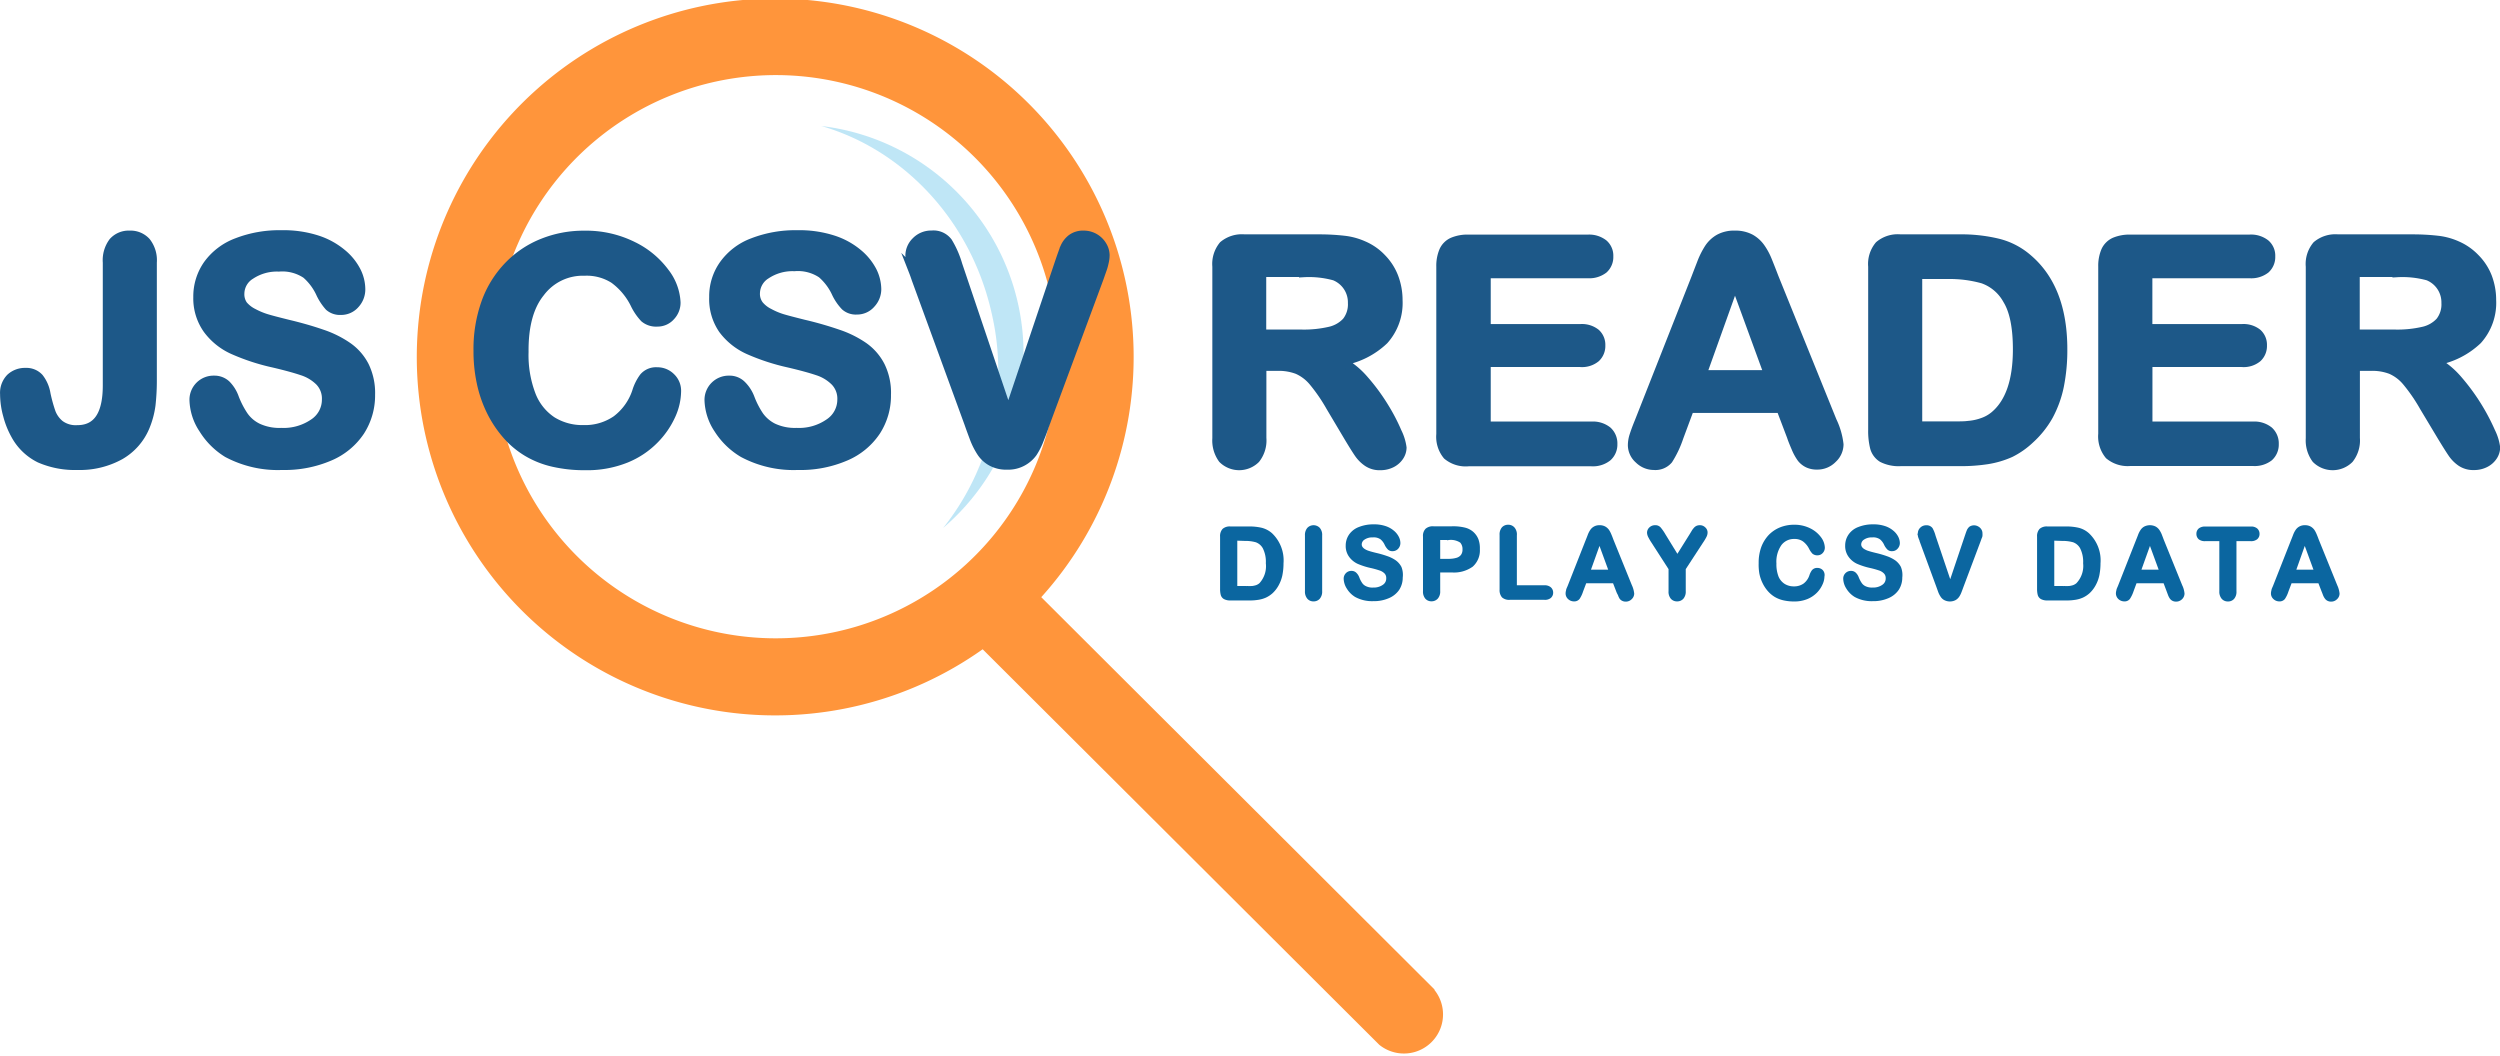 <svg xmlns="http://www.w3.org/2000/svg" xmlns:xlink="http://www.w3.org/1999/xlink" viewBox="0 0 319.59 134.99"><defs><style>.cls-1,.cls-7,.cls-9{fill:none;}.cls-2{isolation:isolate;opacity:0.3;}.cls-3{clip-path:url(#clip-path);}.cls-4{fill:#29abe2;}.cls-5{fill:#ff953b;}.cls-6{fill:#1d5888;}.cls-7{stroke:#1d5888;stroke-width:1.14px;}.cls-7,.cls-9{stroke-miterlimit:10;}.cls-8{fill:#0b66a0;}.cls-9{stroke:#0b66a0;stroke-width:0.36px;}</style><clipPath id="clip-path"><rect class="cls-1" x="104.69" y="15.89" width="26.4" height="51.84"/></clipPath></defs><g id="Layer_2" data-name="Layer 2"><g id="Layer_1-2" data-name="Layer 1"><g id="glass"><g class="cls-2"><g class="cls-3"><path class="cls-4" d="M105,16.11c10.43,3,19.1,12,21.77,23.94a32.24,32.24,0,0,1-6.2,27.44A29.3,29.3,0,0,0,105,16.11Z"/></g></g><path class="cls-5" d="M63.18,45.69a36,36,0,1,1,36,35.91A36,36,0,0,1,63.18,45.69Zm120.2,80.8L133.11,76.34A45.82,45.82,0,1,0,125.62,83l50.7,50.56a5,5,0,0,0,7.06-7Z"/></g><g id="title"><path class="cls-6" d="M19.48,33.55V48.47a28,28,0,0,1-.17,3.31,10.91,10.91,0,0,1-.74,2.76,7.52,7.52,0,0,1-3.21,3.66,10.64,10.64,0,0,1-5.44,1.31,11.28,11.28,0,0,1-4.83-.91,7.1,7.1,0,0,1-3.12-3,10.53,10.53,0,0,1-1-2.5,10.25,10.25,0,0,1-.39-2.71,2.73,2.73,0,0,1,.76-2.08,2.73,2.73,0,0,1,1.94-.71A2.2,2.2,0,0,1,5,48.3a4.5,4.5,0,0,1,.89,2.06,19.5,19.5,0,0,0,.66,2.39,3.68,3.68,0,0,0,1.11,1.53,3.4,3.4,0,0,0,2.22.64q3.82,0,3.83-5.61V33.55a3.9,3.9,0,0,1,.76-2.63,2.66,2.66,0,0,1,2.09-.87,2.72,2.72,0,0,1,2.13.87A3.79,3.79,0,0,1,19.48,33.55Z"/><path class="cls-7" d="M19.48,33.55V48.47a28,28,0,0,1-.17,3.31,10.91,10.91,0,0,1-.74,2.76,7.52,7.52,0,0,1-3.21,3.66,10.64,10.64,0,0,1-5.44,1.31,11.28,11.28,0,0,1-4.83-.91,7.1,7.1,0,0,1-3.12-3,10.53,10.53,0,0,1-1-2.5,10.25,10.25,0,0,1-.39-2.71,2.73,2.73,0,0,1,.76-2.08,2.73,2.73,0,0,1,1.94-.71A2.2,2.2,0,0,1,5,48.3a4.5,4.5,0,0,1,.89,2.06,19.5,19.5,0,0,0,.66,2.39,3.68,3.68,0,0,0,1.11,1.53,3.4,3.4,0,0,0,2.22.64q3.82,0,3.83-5.61V33.55a3.9,3.9,0,0,1,.76-2.63,2.66,2.66,0,0,1,2.09-.87,2.72,2.72,0,0,1,2.13.87A3.79,3.79,0,0,1,19.48,33.55Z"/><path class="cls-6" d="M47.38,50.47a8.45,8.45,0,0,1-1.33,4.65,8.83,8.83,0,0,1-3.9,3.22,14.56,14.56,0,0,1-6.08,1.17,13.73,13.73,0,0,1-7-1.59A9.34,9.34,0,0,1,26,54.86a7,7,0,0,1-1.21-3.73,2.51,2.51,0,0,1,2.58-2.54,2.21,2.21,0,0,1,1.55.58,4.54,4.54,0,0,1,1.07,1.73,11.62,11.62,0,0,0,1.18,2.27,4.67,4.67,0,0,0,1.78,1.51,6.5,6.5,0,0,0,3,.59,6.78,6.78,0,0,0,4.17-1.19,3.59,3.59,0,0,0,1.6-3,3.15,3.15,0,0,0-.86-2.31,5.56,5.56,0,0,0-2.24-1.35q-1.36-.46-3.66-1a27,27,0,0,1-5.14-1.68,8.27,8.27,0,0,1-3.28-2.62A6.83,6.83,0,0,1,25.28,38a7.11,7.11,0,0,1,1.28-4.18A8.09,8.09,0,0,1,30.28,31a15,15,0,0,1,5.71-1,14,14,0,0,1,4.54.65,9.5,9.5,0,0,1,3.17,1.73,7.15,7.15,0,0,1,1.85,2.26A5.19,5.19,0,0,1,46.13,37a2.75,2.75,0,0,1-.72,1.86,2.35,2.35,0,0,1-1.82.83,2.1,2.1,0,0,1-1.51-.5A7,7,0,0,1,41,37.57a7.26,7.26,0,0,0-1.86-2.52,5.48,5.48,0,0,0-3.5-.9,6.06,6.06,0,0,0-3.6,1,2.83,2.83,0,0,0-1.37,2.36A2.41,2.41,0,0,0,31.09,39,4,4,0,0,0,32.37,40a9.47,9.47,0,0,0,1.66.7c.55.17,1.47.41,2.76.73,1.6.38,3.06.8,4.36,1.25a13,13,0,0,1,3.32,1.65,6.75,6.75,0,0,1,2.14,2.46A7.87,7.87,0,0,1,47.38,50.47Z"/><path class="cls-7" d="M47.38,50.47a8.45,8.45,0,0,1-1.33,4.65,8.83,8.83,0,0,1-3.9,3.22,14.56,14.56,0,0,1-6.08,1.17,13.73,13.73,0,0,1-7-1.59A9.34,9.34,0,0,1,26,54.86a7,7,0,0,1-1.21-3.73,2.51,2.51,0,0,1,2.58-2.54,2.21,2.21,0,0,1,1.55.58,4.54,4.54,0,0,1,1.07,1.73,11.62,11.62,0,0,0,1.18,2.27,4.67,4.67,0,0,0,1.78,1.51,6.5,6.5,0,0,0,3,.59,6.78,6.78,0,0,0,4.17-1.19,3.59,3.59,0,0,0,1.6-3,3.15,3.15,0,0,0-.86-2.31,5.56,5.56,0,0,0-2.24-1.35q-1.36-.46-3.66-1a27,27,0,0,1-5.14-1.68,8.27,8.27,0,0,1-3.28-2.62A6.83,6.83,0,0,1,25.28,38a7.11,7.11,0,0,1,1.28-4.18A8.09,8.09,0,0,1,30.28,31a15,15,0,0,1,5.71-1,14,14,0,0,1,4.54.65,9.5,9.5,0,0,1,3.17,1.73,7.15,7.15,0,0,1,1.85,2.26A5.19,5.19,0,0,1,46.13,37a2.75,2.75,0,0,1-.72,1.86,2.35,2.35,0,0,1-1.82.83,2.1,2.1,0,0,1-1.51-.5A7,7,0,0,1,41,37.57a7.26,7.26,0,0,0-1.86-2.52,5.48,5.48,0,0,0-3.5-.9,6.06,6.06,0,0,0-3.6,1,2.83,2.83,0,0,0-1.37,2.36A2.41,2.41,0,0,0,31.09,39,4,4,0,0,0,32.37,40a9.47,9.47,0,0,0,1.66.7c.55.17,1.47.41,2.76.73,1.6.38,3.06.8,4.36,1.25a13,13,0,0,1,3.32,1.65,6.75,6.75,0,0,1,2.14,2.46A7.87,7.87,0,0,1,47.38,50.47Z"/><path class="cls-6" d="M86.5,50A7.56,7.56,0,0,1,85.83,53a10.65,10.65,0,0,1-2.11,3.11,10.79,10.79,0,0,1-3.67,2.48,13.31,13.31,0,0,1-5.21.95,17.92,17.92,0,0,1-4.1-.43,11.4,11.4,0,0,1-3.35-1.33,11,11,0,0,1-2.77-2.38,14,14,0,0,1-1.93-3,15.44,15.44,0,0,1-1.19-3.55,19,19,0,0,1-.4-4,17.65,17.65,0,0,1,1-6.16A13.08,13.08,0,0,1,65,34a12.4,12.4,0,0,1,4.37-2.94,14,14,0,0,1,5.34-1,13.41,13.41,0,0,1,6.17,1.38A11.11,11.11,0,0,1,85,34.84a6.76,6.76,0,0,1,1.43,3.84,2.5,2.5,0,0,1-.7,1.75,2.22,2.22,0,0,1-1.69.75,2.33,2.33,0,0,1-1.66-.52,7.1,7.1,0,0,1-1.23-1.81,8.69,8.69,0,0,0-2.66-3.17,6.46,6.46,0,0,0-3.76-1,6.78,6.78,0,0,0-5.66,2.71Q66.95,40,67,45a14.28,14.28,0,0,0,.93,5.53,7,7,0,0,0,2.65,3.3,7.32,7.32,0,0,0,4,1.08,7.06,7.06,0,0,0,4.21-1.23,7.46,7.46,0,0,0,2.59-3.62,6,6,0,0,1,.92-1.84A2.06,2.06,0,0,1,84,47.52a2.44,2.44,0,0,1,1.77.72A2.36,2.36,0,0,1,86.5,50Z"/><path class="cls-7" d="M86.5,50A7.56,7.56,0,0,1,85.83,53a10.65,10.65,0,0,1-2.11,3.11,10.79,10.79,0,0,1-3.67,2.48,13.31,13.31,0,0,1-5.21.95,17.92,17.92,0,0,1-4.1-.43,11.4,11.4,0,0,1-3.35-1.33,11,11,0,0,1-2.77-2.38,14,14,0,0,1-1.93-3,15.44,15.44,0,0,1-1.19-3.55,19,19,0,0,1-.4-4,17.65,17.65,0,0,1,1-6.16A13.08,13.08,0,0,1,65,34a12.4,12.4,0,0,1,4.37-2.94,14,14,0,0,1,5.34-1,13.41,13.41,0,0,1,6.17,1.38A11.11,11.11,0,0,1,85,34.84a6.76,6.76,0,0,1,1.43,3.84,2.5,2.5,0,0,1-.7,1.75,2.22,2.22,0,0,1-1.69.75,2.33,2.33,0,0,1-1.66-.52,7.1,7.1,0,0,1-1.23-1.81,8.69,8.69,0,0,0-2.66-3.17,6.46,6.46,0,0,0-3.76-1,6.78,6.78,0,0,0-5.66,2.71Q66.95,40,67,45a14.28,14.28,0,0,0,.93,5.53,7,7,0,0,0,2.65,3.3,7.32,7.32,0,0,0,4,1.08,7.06,7.06,0,0,0,4.21-1.23,7.46,7.46,0,0,0,2.59-3.62,6,6,0,0,1,.92-1.84A2.06,2.06,0,0,1,84,47.52a2.44,2.44,0,0,1,1.77.72A2.36,2.36,0,0,1,86.5,50Z"/><path class="cls-6" d="M113.33,50.47A8.37,8.37,0,0,1,112,55.12a8.83,8.83,0,0,1-3.9,3.22A14.53,14.53,0,0,1,102,59.51a13.73,13.73,0,0,1-7-1.59,9.44,9.44,0,0,1-3.16-3.06,7,7,0,0,1-1.21-3.73,2.53,2.53,0,0,1,2.59-2.54,2.19,2.19,0,0,1,1.54.58A4.67,4.67,0,0,1,95.9,50.9a11.11,11.11,0,0,0,1.17,2.27,4.83,4.83,0,0,0,1.78,1.51,6.55,6.55,0,0,0,3,.59A6.73,6.73,0,0,0,106,54.08a3.6,3.6,0,0,0,1.61-3,3.15,3.15,0,0,0-.87-2.31,5.52,5.52,0,0,0-2.23-1.35c-.92-.31-2.14-.64-3.67-1a27.19,27.19,0,0,1-5.14-1.68,8.34,8.34,0,0,1-3.28-2.62A6.83,6.83,0,0,1,91.23,38a7,7,0,0,1,1.29-4.18A8,8,0,0,1,96.23,31a15.07,15.07,0,0,1,5.71-1,14,14,0,0,1,4.54.65,9.46,9.46,0,0,1,3.18,1.73,7.29,7.29,0,0,1,1.85,2.26,5.33,5.33,0,0,1,.58,2.31,2.72,2.72,0,0,1-.73,1.86,2.34,2.34,0,0,1-1.82.83,2.07,2.07,0,0,1-1.5-.5,6.45,6.45,0,0,1-1.12-1.62,7.28,7.28,0,0,0-1.87-2.52,5.46,5.46,0,0,0-3.5-.9,6.06,6.06,0,0,0-3.6,1,2.85,2.85,0,0,0-1.37,2.36A2.36,2.36,0,0,0,97.05,39,3.93,3.93,0,0,0,98.33,40a9.07,9.07,0,0,0,1.65.7c.56.17,1.48.41,2.76.73a44.83,44.83,0,0,1,4.36,1.25,13.1,13.1,0,0,1,3.33,1.65,6.82,6.82,0,0,1,2.13,2.46A7.75,7.75,0,0,1,113.33,50.47Z"/><path class="cls-7" d="M113.33,50.47A8.37,8.37,0,0,1,112,55.12a8.83,8.83,0,0,1-3.9,3.22A14.53,14.53,0,0,1,102,59.51a13.73,13.73,0,0,1-7-1.59,9.44,9.44,0,0,1-3.16-3.06,7,7,0,0,1-1.21-3.73,2.53,2.53,0,0,1,2.59-2.54,2.19,2.19,0,0,1,1.54.58A4.67,4.67,0,0,1,95.9,50.9a11.11,11.11,0,0,0,1.17,2.27,4.83,4.83,0,0,0,1.78,1.51,6.55,6.55,0,0,0,3,.59A6.73,6.73,0,0,0,106,54.08a3.6,3.6,0,0,0,1.61-3,3.15,3.15,0,0,0-.87-2.31,5.52,5.52,0,0,0-2.23-1.35c-.92-.31-2.14-.64-3.67-1a27.19,27.19,0,0,1-5.14-1.68,8.34,8.34,0,0,1-3.28-2.62A6.83,6.83,0,0,1,91.23,38a7,7,0,0,1,1.29-4.18A8,8,0,0,1,96.23,31a15.07,15.07,0,0,1,5.71-1,14,14,0,0,1,4.54.65,9.46,9.46,0,0,1,3.18,1.73,7.29,7.29,0,0,1,1.85,2.26,5.33,5.33,0,0,1,.58,2.31,2.72,2.72,0,0,1-.73,1.86,2.34,2.34,0,0,1-1.82.83,2.07,2.07,0,0,1-1.5-.5,6.45,6.45,0,0,1-1.12-1.62,7.28,7.28,0,0,0-1.87-2.52,5.46,5.46,0,0,0-3.5-.9,6.06,6.06,0,0,0-3.6,1,2.85,2.85,0,0,0-1.37,2.36A2.36,2.36,0,0,0,97.05,39,3.93,3.93,0,0,0,98.33,40a9.07,9.07,0,0,0,1.65.7c.56.17,1.48.41,2.76.73a44.83,44.83,0,0,1,4.36,1.25,13.1,13.1,0,0,1,3.33,1.65,6.82,6.82,0,0,1,2.13,2.46A7.75,7.75,0,0,1,113.33,50.47Z"/><path class="cls-6" d="M122.45,33.84l6.45,19.1,6.47-19.24c.34-1,.59-1.71.76-2.11a2.89,2.89,0,0,1,.84-1.07,2.47,2.47,0,0,1,1.59-.47,2.75,2.75,0,0,1,2.36,1.35,2.42,2.42,0,0,1,.36,1.23,3.88,3.88,0,0,1-.12.92,6.5,6.5,0,0,1-.29,1l-.35,1-6.9,18.62c-.24.71-.49,1.39-.74,2a8.6,8.6,0,0,1-.85,1.69A3.89,3.89,0,0,1,130.74,59a3.82,3.82,0,0,1-2,.47,3.91,3.91,0,0,1-2-.46,3.66,3.66,0,0,1-1.3-1.2,9.33,9.33,0,0,1-.87-1.7c-.24-.64-.49-1.31-.73-2L117.1,35.66q-.16-.49-.36-1a8.73,8.73,0,0,1-.31-1.05,4.63,4.63,0,0,1-.12-.95,2.55,2.55,0,0,1,.79-1.81,2.7,2.7,0,0,1,2-.81,2.32,2.32,0,0,1,2.08.9A12,12,0,0,1,122.45,33.84Z"/><path class="cls-7" d="M122.45,33.84l6.45,19.1,6.47-19.24c.34-1,.59-1.71.76-2.11a2.89,2.89,0,0,1,.84-1.07,2.47,2.47,0,0,1,1.59-.47,2.75,2.75,0,0,1,2.36,1.35,2.42,2.42,0,0,1,.36,1.23,3.88,3.88,0,0,1-.12.92,6.5,6.5,0,0,1-.29,1l-.35,1-6.9,18.62c-.24.71-.49,1.39-.74,2a8.6,8.6,0,0,1-.85,1.69A3.89,3.89,0,0,1,130.74,59a3.82,3.82,0,0,1-2,.47,3.91,3.91,0,0,1-2-.46,3.66,3.66,0,0,1-1.3-1.2,9.33,9.33,0,0,1-.87-1.7c-.24-.64-.49-1.31-.73-2L117.1,35.66q-.16-.49-.36-1a8.73,8.73,0,0,1-.31-1.05,4.63,4.63,0,0,1-.12-.95,2.55,2.55,0,0,1,.79-1.81,2.7,2.7,0,0,1,2-.81,2.32,2.32,0,0,1,2.08.9A12,12,0,0,1,122.45,33.84Z"/><path class="cls-6" d="M163.32,46.84h-2V56a3.82,3.82,0,0,1-.8,2.67,3,3,0,0,1-4.22,0,4,4,0,0,1-.75-2.63V34.07a3.74,3.74,0,0,1,.83-2.7,3.7,3.7,0,0,1,2.7-.84h9.39a28.31,28.31,0,0,1,3.32.17,8.28,8.28,0,0,1,2.49.67A7,7,0,0,1,176.63,33a7.06,7.06,0,0,1,1.57,2.44,8.3,8.3,0,0,1,.53,2.95,7.11,7.11,0,0,1-1.8,5.09,10.26,10.26,0,0,1-5.45,2.7,10.55,10.55,0,0,1,2.94,2.41,25.1,25.1,0,0,1,2.5,3.39,24,24,0,0,1,1.7,3.25,6.42,6.42,0,0,1,.62,2,2.06,2.06,0,0,1-.36,1.12,2.59,2.59,0,0,1-1,.87,3.18,3.18,0,0,1-1.44.32,2.75,2.75,0,0,1-1.63-.46,4.3,4.3,0,0,1-1.14-1.15c-.32-.47-.75-1.16-1.29-2.06L170.08,52a21.85,21.85,0,0,0-2.22-3.23,5.5,5.5,0,0,0-2-1.51A6.74,6.74,0,0,0,163.32,46.84Zm3.3-12H161.3V42.7h5.17a14.54,14.54,0,0,0,3.5-.36,4.15,4.15,0,0,0,2.16-1.22,3.55,3.55,0,0,0,.75-2.39,3.62,3.62,0,0,0-2.27-3.44A12.27,12.27,0,0,0,166.62,34.87Z"/><path class="cls-7" d="M163.32,46.84h-2V56a3.82,3.82,0,0,1-.8,2.67,3,3,0,0,1-4.22,0,4,4,0,0,1-.75-2.63V34.07a3.74,3.74,0,0,1,.83-2.7,3.7,3.7,0,0,1,2.7-.84h9.39a28.31,28.31,0,0,1,3.32.17,8.28,8.28,0,0,1,2.49.67A7,7,0,0,1,176.63,33a7.06,7.06,0,0,1,1.57,2.44,8.3,8.3,0,0,1,.53,2.95,7.11,7.11,0,0,1-1.8,5.09,10.26,10.26,0,0,1-5.45,2.7,10.55,10.55,0,0,1,2.94,2.41,25.1,25.1,0,0,1,2.5,3.39,24,24,0,0,1,1.7,3.25,6.42,6.42,0,0,1,.62,2,2.06,2.06,0,0,1-.36,1.12,2.59,2.59,0,0,1-1,.87,3.18,3.18,0,0,1-1.44.32,2.75,2.75,0,0,1-1.63-.46,4.3,4.3,0,0,1-1.14-1.15c-.32-.47-.75-1.16-1.29-2.06L170.08,52a21.85,21.85,0,0,0-2.22-3.23,5.5,5.5,0,0,0-2-1.51A6.74,6.74,0,0,0,163.32,46.84Zm3.3-12H161.3V42.7h5.17a14.54,14.54,0,0,0,3.5-.36,4.15,4.15,0,0,0,2.16-1.22,3.55,3.55,0,0,0,.75-2.39,3.62,3.62,0,0,0-2.27-3.44A12.27,12.27,0,0,0,166.62,34.87Z"/><path class="cls-6" d="M203,35H190v7h12a2.86,2.86,0,0,1,2,.59,2,2,0,0,1,.65,1.57,2.07,2.07,0,0,1-.64,1.58,2.78,2.78,0,0,1-2,.61H190v8.11h13.45a3,3,0,0,1,2.05.63,2.16,2.16,0,0,1,.69,1.68,2.12,2.12,0,0,1-.69,1.64,3,3,0,0,1-2.05.63H187.72a3.68,3.68,0,0,1-2.71-.83,3.74,3.74,0,0,1-.83-2.7V34.07a4.88,4.88,0,0,1,.37-2,2.28,2.28,0,0,1,1.16-1.15,4.82,4.82,0,0,1,2-.36H203a3,3,0,0,1,2,.62,2,2,0,0,1,.67,1.6,2.08,2.08,0,0,1-.67,1.62A3,3,0,0,1,203,35Z"/><path class="cls-7" d="M203,35H190v7h12a2.86,2.86,0,0,1,2,.59,2,2,0,0,1,.65,1.57,2.07,2.07,0,0,1-.64,1.58,2.78,2.78,0,0,1-2,.61H190v8.11h13.45a3,3,0,0,1,2.05.63,2.16,2.16,0,0,1,.69,1.68,2.12,2.12,0,0,1-.69,1.64,3,3,0,0,1-2.05.63H187.72a3.68,3.68,0,0,1-2.71-.83,3.74,3.74,0,0,1-.83-2.7V34.07a4.88,4.88,0,0,1,.37-2,2.28,2.28,0,0,1,1.16-1.15,4.82,4.82,0,0,1,2-.36H203a3,3,0,0,1,2,.62,2,2,0,0,1,.67,1.6,2.08,2.08,0,0,1-.67,1.62A3,3,0,0,1,203,35Z"/><path class="cls-6" d="M229,55.8l-1.36-3.58H216l-1.36,3.66a13.06,13.06,0,0,1-1.36,2.88,2.17,2.17,0,0,1-1.85.75,2.72,2.72,0,0,1-1.92-.8,2.42,2.42,0,0,1-.84-1.8,4.08,4.08,0,0,1,.2-1.21c.13-.41.34-1,.64-1.73l7.29-18.5c.2-.53.45-1.17.74-1.92a10.22,10.22,0,0,1,.94-1.85,3.85,3.85,0,0,1,1.3-1.2,4,4,0,0,1,2-.45,4.09,4.09,0,0,1,2,.45,3.9,3.9,0,0,1,1.3,1.18,7.91,7.91,0,0,1,.84,1.54c.23.56.52,1.29.87,2.21l7.44,18.39a9.25,9.25,0,0,1,.87,3,2.51,2.51,0,0,1-.82,1.81,2.69,2.69,0,0,1-2,.83,2.6,2.6,0,0,1-1.17-.24,2.39,2.39,0,0,1-.82-.66,6.48,6.48,0,0,1-.71-1.29C229.36,56.75,229.14,56.24,229,55.8Zm-11.42-7.91h8.51l-4.3-11.76Z"/><path class="cls-7" d="M229,55.8l-1.36-3.58H216l-1.36,3.66a13.06,13.06,0,0,1-1.36,2.88,2.17,2.17,0,0,1-1.85.75,2.72,2.72,0,0,1-1.92-.8,2.42,2.42,0,0,1-.84-1.8,4.08,4.08,0,0,1,.2-1.21c.13-.41.34-1,.64-1.73l7.29-18.5c.2-.53.45-1.17.74-1.92a10.22,10.22,0,0,1,.94-1.85,3.85,3.85,0,0,1,1.3-1.2,4,4,0,0,1,2-.45,4.09,4.09,0,0,1,2,.45,3.9,3.9,0,0,1,1.3,1.18,7.91,7.91,0,0,1,.84,1.54c.23.56.52,1.29.87,2.21l7.44,18.39a9.25,9.25,0,0,1,.87,3,2.51,2.51,0,0,1-.82,1.81,2.69,2.69,0,0,1-2,.83,2.6,2.6,0,0,1-1.17-.24,2.39,2.39,0,0,1-.82-.66,6.48,6.48,0,0,1-.71-1.29C229.36,56.75,229.14,56.24,229,55.8Zm-11.42-7.91h8.51l-4.3-11.76Z"/><path class="cls-6" d="M242.93,30.53h7.52a19.93,19.93,0,0,1,5,.55,9.19,9.19,0,0,1,3.81,2q4.45,3.81,4.45,11.58a23.44,23.44,0,0,1-.44,4.69,13.88,13.88,0,0,1-1.38,3.81,11.94,11.94,0,0,1-2.4,3A10.22,10.22,0,0,1,257,57.9a11.71,11.71,0,0,1-2.93.87,22.1,22.1,0,0,1-3.53.25H243a4.68,4.68,0,0,1-2.37-.47,2.27,2.27,0,0,1-1-1.34,8.68,8.68,0,0,1-.24-2.25V34.07a3.7,3.7,0,0,1,.84-2.7A3.67,3.67,0,0,1,242.93,30.53Zm2.23,4.57V54.44h4.38c1,0,1.71,0,2.25-.08a6.85,6.85,0,0,0,1.69-.39A4.83,4.83,0,0,0,255,53.1q2.89-2.46,2.89-8.44c0-2.81-.42-4.92-1.27-6.31a5.73,5.73,0,0,0-3.14-2.68A15.57,15.57,0,0,0,249,35.1Z"/><path class="cls-7" d="M242.93,30.53h7.52a19.93,19.93,0,0,1,5,.55,9.19,9.19,0,0,1,3.81,2q4.45,3.81,4.45,11.58a23.44,23.44,0,0,1-.44,4.69,13.88,13.88,0,0,1-1.38,3.81,11.94,11.94,0,0,1-2.4,3A10.22,10.22,0,0,1,257,57.9a11.71,11.71,0,0,1-2.93.87,22.1,22.1,0,0,1-3.53.25H243a4.68,4.68,0,0,1-2.37-.47,2.27,2.27,0,0,1-1-1.34,8.68,8.68,0,0,1-.24-2.25V34.07a3.7,3.7,0,0,1,.84-2.7A3.67,3.67,0,0,1,242.93,30.53Zm2.23,4.57V54.44h4.38c1,0,1.71,0,2.25-.08a6.85,6.85,0,0,0,1.69-.39A4.83,4.83,0,0,0,255,53.1q2.89-2.46,2.89-8.44c0-2.81-.42-4.92-1.27-6.31a5.73,5.73,0,0,0-3.14-2.68A15.57,15.57,0,0,0,249,35.1Z"/><path class="cls-6" d="M287.58,35h-13v7h12a2.86,2.86,0,0,1,2,.59,2,2,0,0,1,.65,1.57,2.07,2.07,0,0,1-.64,1.58,2.78,2.78,0,0,1-2,.61h-12v8.11H288a3,3,0,0,1,2.05.63,2.16,2.16,0,0,1,.69,1.68,2.12,2.12,0,0,1-.69,1.64A3,3,0,0,1,288,59H272.34a3.7,3.7,0,0,1-2.71-.83,3.74,3.74,0,0,1-.83-2.7V34.07a4.88,4.88,0,0,1,.37-2,2.32,2.32,0,0,1,1.16-1.15,4.89,4.89,0,0,1,2-.36h15.24a3,3,0,0,1,2.05.62,2,2,0,0,1,.67,1.6,2.08,2.08,0,0,1-.67,1.62A3,3,0,0,1,287.58,35Z"/><path class="cls-7" d="M287.58,35h-13v7h12a2.86,2.86,0,0,1,2,.59,2,2,0,0,1,.65,1.57,2.07,2.07,0,0,1-.64,1.58,2.78,2.78,0,0,1-2,.61h-12v8.11H288a3,3,0,0,1,2.05.63,2.16,2.16,0,0,1,.69,1.68,2.12,2.12,0,0,1-.69,1.64A3,3,0,0,1,288,59H272.34a3.7,3.7,0,0,1-2.71-.83,3.74,3.74,0,0,1-.83-2.7V34.07a4.88,4.88,0,0,1,.37-2,2.32,2.32,0,0,1,1.16-1.15,4.89,4.89,0,0,1,2-.36h15.24a3,3,0,0,1,2.05.62,2,2,0,0,1,.67,1.6,2.08,2.08,0,0,1-.67,1.62A3,3,0,0,1,287.58,35Z"/><path class="cls-6" d="M303.11,46.84h-2V56a3.82,3.82,0,0,1-.8,2.67,3,3,0,0,1-4.22,0,4,4,0,0,1-.76-2.63V34.07a3.7,3.7,0,0,1,.84-2.7,3.7,3.7,0,0,1,2.7-.84h9.39a28.44,28.44,0,0,1,3.32.17,8.28,8.28,0,0,1,2.49.67A7.17,7.17,0,0,1,316.42,33,7.06,7.06,0,0,1,318,35.42a8.3,8.3,0,0,1,.53,2.95,7.11,7.11,0,0,1-1.8,5.09,10.3,10.3,0,0,1-5.45,2.7,10.55,10.55,0,0,1,2.94,2.41,26.43,26.43,0,0,1,4.2,6.64,6.42,6.42,0,0,1,.62,2,2.06,2.06,0,0,1-.36,1.12,2.54,2.54,0,0,1-1,.87,3.11,3.11,0,0,1-1.43.32,2.78,2.78,0,0,1-1.64-.46,4.27,4.27,0,0,1-1.13-1.15c-.32-.47-.75-1.16-1.3-2.06L309.87,52a21.85,21.85,0,0,0-2.22-3.23,5.45,5.45,0,0,0-2-1.51A6.65,6.65,0,0,0,303.11,46.84Zm3.3-12h-5.32V42.7h5.17a14.54,14.54,0,0,0,3.5-.36,4.15,4.15,0,0,0,2.16-1.22,3.55,3.55,0,0,0,.75-2.39,3.62,3.62,0,0,0-2.27-3.44A12.31,12.31,0,0,0,306.41,34.87Z"/><path class="cls-7" d="M303.11,46.84h-2V56a3.82,3.82,0,0,1-.8,2.67,3,3,0,0,1-4.22,0,4,4,0,0,1-.76-2.63V34.07a3.7,3.7,0,0,1,.84-2.7,3.7,3.7,0,0,1,2.7-.84h9.39a28.44,28.44,0,0,1,3.32.17,8.28,8.28,0,0,1,2.49.67A7.17,7.17,0,0,1,316.42,33,7.06,7.06,0,0,1,318,35.42a8.3,8.3,0,0,1,.53,2.95,7.11,7.11,0,0,1-1.8,5.09,10.3,10.3,0,0,1-5.45,2.7,10.55,10.55,0,0,1,2.94,2.41,26.43,26.43,0,0,1,4.2,6.64,6.42,6.42,0,0,1,.62,2,2.06,2.06,0,0,1-.36,1.12,2.54,2.54,0,0,1-1,.87,3.11,3.11,0,0,1-1.43.32,2.78,2.78,0,0,1-1.64-.46,4.27,4.27,0,0,1-1.13-1.15c-.32-.47-.75-1.16-1.3-2.06L309.87,52a21.85,21.85,0,0,0-2.22-3.23,5.45,5.45,0,0,0-2-1.51A6.65,6.65,0,0,0,303.11,46.84Zm3.3-12h-5.32V42.7h5.17a14.54,14.54,0,0,0,3.5-.36,4.15,4.15,0,0,0,2.16-1.22,3.55,3.55,0,0,0,.75-2.39,3.62,3.62,0,0,0-2.27-3.44A12.31,12.31,0,0,0,306.41,34.87Z"/></g><g id="lead"><path class="cls-8" d="M157.28,67.48h2.39a6.7,6.7,0,0,1,1.6.17,3,3,0,0,1,1.22.65A4.61,4.61,0,0,1,163.9,72a7.62,7.62,0,0,1-.14,1.49,4.45,4.45,0,0,1-.44,1.21,3.75,3.75,0,0,1-.76,1,3.27,3.27,0,0,1-.8.53,3.57,3.57,0,0,1-.93.27,6.41,6.41,0,0,1-1.12.08h-2.4a1.5,1.5,0,0,1-.75-.15.69.69,0,0,1-.33-.42,2.86,2.86,0,0,1-.08-.72V68.6a1.18,1.18,0,0,1,.27-.86A1.19,1.19,0,0,1,157.28,67.48Zm.71,1.45v6.16h1.39a6.7,6.7,0,0,0,.72,0,2.94,2.94,0,0,0,.54-.12,1.64,1.64,0,0,0,.48-.28A3.39,3.39,0,0,0,162,72a4,4,0,0,0-.41-2,1.86,1.86,0,0,0-1-.85,5.05,5.05,0,0,0-1.44-.18Z"/><path class="cls-9" d="M157.28,67.48h2.39a6.7,6.7,0,0,1,1.6.17,3,3,0,0,1,1.22.65A4.61,4.61,0,0,1,163.9,72a7.62,7.62,0,0,1-.14,1.49,4.45,4.45,0,0,1-.44,1.21,3.75,3.75,0,0,1-.76,1,3.27,3.27,0,0,1-.8.53,3.57,3.57,0,0,1-.93.27,6.41,6.41,0,0,1-1.12.08h-2.4a1.5,1.5,0,0,1-.75-.15.69.69,0,0,1-.33-.42,2.86,2.86,0,0,1-.08-.72V68.6a1.18,1.18,0,0,1,.27-.86A1.19,1.19,0,0,1,157.28,67.48Zm.71,1.45v6.16h1.39a6.7,6.7,0,0,0,.72,0,2.94,2.94,0,0,0,.54-.12,1.64,1.64,0,0,0,.48-.28A3.39,3.39,0,0,0,162,72a4,4,0,0,0-.41-2,1.86,1.86,0,0,0-1-.85,5.05,5.05,0,0,0-1.44-.18Z"/><path class="cls-8" d="M167,75.58V68.44a1.22,1.22,0,0,1,.26-.84.92.92,0,0,1,1.32,0,1.19,1.19,0,0,1,.26.84v7.14a1.21,1.21,0,0,1-.26.84.85.85,0,0,1-.67.28.83.83,0,0,1-.65-.28A1.22,1.22,0,0,1,167,75.58Z"/><path class="cls-9" d="M167,75.58V68.44a1.22,1.22,0,0,1,.26-.84.92.92,0,0,1,1.32,0,1.19,1.19,0,0,1,.26.84v7.14a1.21,1.21,0,0,1-.26.84.85.85,0,0,1-.67.28.83.83,0,0,1-.65-.28A1.22,1.22,0,0,1,167,75.58Z"/><path class="cls-8" d="M179.14,73.82a2.69,2.69,0,0,1-.42,1.48,2.83,2.83,0,0,1-1.24,1,4.6,4.6,0,0,1-1.94.37,4.33,4.33,0,0,1-2.21-.51,3,3,0,0,1-1-1,2.28,2.28,0,0,1-.38-1.19.81.81,0,0,1,.23-.57.78.78,0,0,1,.59-.24.67.67,0,0,1,.49.19,1.45,1.45,0,0,1,.35.55,3.43,3.43,0,0,0,.37.72,1.36,1.36,0,0,0,.57.48,2,2,0,0,0,1,.19,2.18,2.18,0,0,0,1.33-.38,1.14,1.14,0,0,0,.51-1,1,1,0,0,0-.27-.73,1.78,1.78,0,0,0-.72-.43,10.93,10.93,0,0,0-1.16-.32,8.79,8.79,0,0,1-1.64-.53,2.63,2.63,0,0,1-1-.84,2.14,2.14,0,0,1-.39-1.31,2.28,2.28,0,0,1,.41-1.33,2.51,2.51,0,0,1,1.18-.89,4.81,4.81,0,0,1,1.82-.32,4.38,4.38,0,0,1,1.44.21,2.94,2.94,0,0,1,1,.55,2.26,2.26,0,0,1,.59.72,1.6,1.6,0,0,1,.19.74.89.89,0,0,1-.23.59.77.77,0,0,1-.58.26.65.65,0,0,1-.48-.16,2,2,0,0,1-.36-.51,2.2,2.2,0,0,0-.59-.8,1.68,1.68,0,0,0-1.11-.29,1.91,1.91,0,0,0-1.15.31.92.92,0,0,0-.44.75.75.75,0,0,0,.15.47,1.27,1.27,0,0,0,.41.34,2.31,2.31,0,0,0,.52.22c.18.06.47.14.88.24a12.33,12.33,0,0,1,1.39.4,4.19,4.19,0,0,1,1.06.52,2.21,2.21,0,0,1,.68.78A2.58,2.58,0,0,1,179.14,73.82Z"/><path class="cls-9" d="M179.14,73.82a2.69,2.69,0,0,1-.42,1.48,2.83,2.83,0,0,1-1.24,1,4.6,4.6,0,0,1-1.94.37,4.33,4.33,0,0,1-2.21-.51,3,3,0,0,1-1-1,2.28,2.28,0,0,1-.38-1.19.81.81,0,0,1,.23-.57.78.78,0,0,1,.59-.24.67.67,0,0,1,.49.19,1.45,1.45,0,0,1,.35.55,3.43,3.43,0,0,0,.37.72,1.36,1.36,0,0,0,.57.48,2,2,0,0,0,1,.19,2.18,2.18,0,0,0,1.33-.38,1.14,1.14,0,0,0,.51-1,1,1,0,0,0-.27-.73,1.78,1.78,0,0,0-.72-.43,10.93,10.93,0,0,0-1.16-.32,8.79,8.79,0,0,1-1.64-.53,2.63,2.63,0,0,1-1-.84,2.14,2.14,0,0,1-.39-1.31,2.28,2.28,0,0,1,.41-1.33,2.51,2.51,0,0,1,1.18-.89,4.81,4.81,0,0,1,1.82-.32,4.38,4.38,0,0,1,1.44.21,2.94,2.94,0,0,1,1,.55,2.26,2.26,0,0,1,.59.72,1.6,1.6,0,0,1,.19.74.89.89,0,0,1-.23.59.77.77,0,0,1-.58.26.65.65,0,0,1-.48-.16,2,2,0,0,1-.36-.51,2.2,2.2,0,0,0-.59-.8,1.68,1.68,0,0,0-1.11-.29,1.91,1.91,0,0,0-1.15.31.92.92,0,0,0-.44.75.75.75,0,0,0,.15.47,1.27,1.27,0,0,0,.41.34,2.31,2.31,0,0,0,.52.22c.18.06.47.14.88.24a12.33,12.33,0,0,1,1.39.4,4.19,4.19,0,0,1,1.06.52,2.21,2.21,0,0,1,.68.78A2.58,2.58,0,0,1,179.14,73.82Z"/><path class="cls-8" d="M185.61,73h-1.68v2.57a1.18,1.18,0,0,1-.26.83.88.88,0,0,1-.66.29.85.85,0,0,1-.67-.28,1.21,1.21,0,0,1-.25-.83v-7a1.11,1.11,0,0,1,.28-.86,1.22,1.22,0,0,1,.88-.26h2.36a6.09,6.09,0,0,1,1.61.16,2.34,2.34,0,0,1,1,.51,2.29,2.29,0,0,1,.61.88A3.13,3.13,0,0,1,189,70.2a2.59,2.59,0,0,1-.85,2.1A3.92,3.92,0,0,1,185.61,73Zm-.45-4.15h-1.23v2.77h1.23a3.7,3.7,0,0,0,1.09-.14,1.27,1.27,0,0,0,.66-.44,1.3,1.3,0,0,0,.23-.81,1.4,1.4,0,0,0-.35-1A2.35,2.35,0,0,0,185.16,68.86Z"/><path class="cls-9" d="M185.61,73h-1.68v2.57a1.18,1.18,0,0,1-.26.83.88.88,0,0,1-.66.29.85.85,0,0,1-.67-.28,1.21,1.21,0,0,1-.25-.83v-7a1.11,1.11,0,0,1,.28-.86,1.22,1.22,0,0,1,.88-.26h2.36a6.09,6.09,0,0,1,1.61.16,2.34,2.34,0,0,1,1,.51,2.29,2.29,0,0,1,.61.88A3.13,3.13,0,0,1,189,70.2a2.59,2.59,0,0,1-.85,2.1A3.92,3.92,0,0,1,185.61,73Zm-.45-4.15h-1.23v2.77h1.23a3.7,3.7,0,0,0,1.09-.14,1.27,1.27,0,0,0,.66-.44,1.3,1.3,0,0,0,.23-.81,1.4,1.4,0,0,0-.35-1A2.35,2.35,0,0,0,185.16,68.86Z"/><path class="cls-8" d="M193.73,68.44V75h3.72a1,1,0,0,1,.68.21.72.72,0,0,1,.24.55.71.71,0,0,1-.23.54,1,1,0,0,1-.69.2H193a1.17,1.17,0,0,1-.86-.26,1.23,1.23,0,0,1-.26-.86v-7a1.22,1.22,0,0,1,.25-.84.87.87,0,0,1,.66-.28.86.86,0,0,1,.67.28A1.19,1.19,0,0,1,193.73,68.44Z"/><path class="cls-9" d="M193.73,68.44V75h3.72a1,1,0,0,1,.68.21.72.72,0,0,1,.24.55.71.71,0,0,1-.23.54,1,1,0,0,1-.69.2H193a1.17,1.17,0,0,1-.86-.26,1.23,1.23,0,0,1-.26-.86v-7a1.22,1.22,0,0,1,.25-.84.87.87,0,0,1,.66-.28.86.86,0,0,1,.67.28A1.19,1.19,0,0,1,193.73,68.44Z"/><path class="cls-8" d="M206.77,75.52l-.44-1.14h-3.68l-.44,1.16a3.63,3.63,0,0,1-.43.92.68.68,0,0,1-.59.24.9.9,0,0,1-.61-.25.78.78,0,0,1-.26-.58,1.31,1.31,0,0,1,.06-.38c0-.13.11-.32.2-.55l2.32-5.89c.07-.17.15-.37.24-.61a2.7,2.7,0,0,1,.3-.59,1.15,1.15,0,0,1,.41-.38,1.22,1.22,0,0,1,.63-.15,1.3,1.3,0,0,1,.65.15,1.33,1.33,0,0,1,.41.37,2.87,2.87,0,0,1,.26.49c.08.18.17.41.28.71l2.37,5.85a3.08,3.08,0,0,1,.28,1,.81.81,0,0,1-.27.58.86.86,0,0,1-.63.26.84.84,0,0,1-.37-.08.75.75,0,0,1-.26-.21A1.8,1.8,0,0,1,207,76C206.89,75.82,206.82,75.66,206.77,75.52ZM203.13,73h2.71l-1.37-3.74Z"/><path class="cls-9" d="M206.77,75.52l-.44-1.14h-3.68l-.44,1.16a3.63,3.63,0,0,1-.43.92.68.68,0,0,1-.59.24.9.9,0,0,1-.61-.25.78.78,0,0,1-.26-.58,1.31,1.31,0,0,1,.06-.38c0-.13.11-.32.2-.55l2.32-5.89c.07-.17.15-.37.24-.61a2.7,2.7,0,0,1,.3-.59,1.15,1.15,0,0,1,.41-.38,1.22,1.22,0,0,1,.63-.15,1.3,1.3,0,0,1,.65.15,1.33,1.33,0,0,1,.41.37,2.87,2.87,0,0,1,.26.49c.08.18.17.41.28.71l2.37,5.85a3.08,3.08,0,0,1,.28,1,.81.81,0,0,1-.27.58.86.86,0,0,1-.63.26.84.84,0,0,1-.37-.08.75.75,0,0,1-.26-.21A1.8,1.8,0,0,1,207,76C206.89,75.82,206.82,75.66,206.77,75.52ZM203.13,73h2.71l-1.37-3.74Z"/><path class="cls-8" d="M213.48,75.58V72.7l-2.21-3.43a6.81,6.81,0,0,1-.42-.72,1.16,1.16,0,0,1-.12-.45.75.75,0,0,1,.25-.55.85.85,0,0,1,.6-.23.71.71,0,0,1,.57.22,5.79,5.79,0,0,1,.59.85l1.69,2.75,1.72-2.75.26-.43a1.86,1.86,0,0,1,.23-.32.9.9,0,0,1,.28-.24.86.86,0,0,1,.38-.08.78.78,0,0,1,.57.23.69.69,0,0,1,.24.52,1.07,1.07,0,0,1-.12.48,6,6,0,0,1-.4.67l-2.27,3.48v2.88a1.21,1.21,0,0,1-.26.84.87.87,0,0,1-.66.28.85.85,0,0,1-.67-.28A1.19,1.19,0,0,1,213.48,75.58Z"/><path class="cls-9" d="M213.48,75.58V72.7l-2.21-3.43a6.81,6.81,0,0,1-.42-.72,1.16,1.16,0,0,1-.12-.45.75.75,0,0,1,.25-.55.85.85,0,0,1,.6-.23.71.71,0,0,1,.57.22,5.79,5.79,0,0,1,.59.85l1.69,2.75,1.72-2.75.26-.43a1.86,1.86,0,0,1,.23-.32.9.9,0,0,1,.28-.24.86.86,0,0,1,.38-.08.78.78,0,0,1,.57.23.69.69,0,0,1,.24.52,1.07,1.07,0,0,1-.12.48,6,6,0,0,1-.4.67l-2.27,3.48v2.88a1.21,1.21,0,0,1-.26.84.87.87,0,0,1-.66.28.85.85,0,0,1-.67-.28A1.19,1.19,0,0,1,213.48,75.58Z"/><path class="cls-8" d="M233.05,73.68a2.32,2.32,0,0,1-.22.94,3.4,3.4,0,0,1-.67,1,3.49,3.49,0,0,1-1.17.79,4.19,4.19,0,0,1-1.65.3,5.85,5.85,0,0,1-1.31-.14,3.73,3.73,0,0,1-1.07-.42,3.64,3.64,0,0,1-.88-.76,4.41,4.41,0,0,1-.61-.95,4.85,4.85,0,0,1-.38-1.13A6.53,6.53,0,0,1,225,72a5.71,5.71,0,0,1,.32-2,4.44,4.44,0,0,1,.91-1.48,4.06,4.06,0,0,1,1.4-.94,4.59,4.59,0,0,1,1.7-.32,4.31,4.31,0,0,1,2,.44,3.61,3.61,0,0,1,1.32,1.09,2.17,2.17,0,0,1,.45,1.22.81.81,0,0,1-.22.56.71.71,0,0,1-.54.24.77.77,0,0,1-.53-.17,2.57,2.57,0,0,1-.39-.58,2.83,2.83,0,0,0-.84-1,2,2,0,0,0-1.2-.34,2.17,2.17,0,0,0-1.8.86,3.9,3.9,0,0,0-.67,2.45,4.53,4.53,0,0,0,.29,1.76,2.26,2.26,0,0,0,.84,1,2.36,2.36,0,0,0,1.28.35,2.26,2.26,0,0,0,1.34-.39,2.36,2.36,0,0,0,.82-1.16,2.09,2.09,0,0,1,.29-.58.67.67,0,0,1,.56-.23.77.77,0,0,1,.56.23A.75.75,0,0,1,233.05,73.68Z"/><path class="cls-9" d="M233.05,73.68a2.32,2.32,0,0,1-.22.94,3.4,3.4,0,0,1-.67,1,3.49,3.49,0,0,1-1.17.79,4.19,4.19,0,0,1-1.65.3,5.85,5.85,0,0,1-1.31-.14,3.73,3.73,0,0,1-1.07-.42,3.64,3.64,0,0,1-.88-.76,4.41,4.41,0,0,1-.61-.95,4.85,4.85,0,0,1-.38-1.13A6.53,6.53,0,0,1,225,72a5.71,5.71,0,0,1,.32-2,4.44,4.44,0,0,1,.91-1.48,4.06,4.06,0,0,1,1.4-.94,4.59,4.59,0,0,1,1.7-.32,4.31,4.31,0,0,1,2,.44,3.61,3.61,0,0,1,1.32,1.09,2.17,2.17,0,0,1,.45,1.22.81.81,0,0,1-.22.56.71.71,0,0,1-.54.24.77.77,0,0,1-.53-.17,2.57,2.57,0,0,1-.39-.58,2.83,2.83,0,0,0-.84-1,2,2,0,0,0-1.2-.34,2.17,2.17,0,0,0-1.8.86,3.9,3.9,0,0,0-.67,2.45,4.53,4.53,0,0,0,.29,1.76,2.26,2.26,0,0,0,.84,1,2.36,2.36,0,0,0,1.28.35,2.26,2.26,0,0,0,1.34-.39,2.36,2.36,0,0,0,.82-1.16,2.09,2.09,0,0,1,.29-.58.67.67,0,0,1,.56-.23.77.77,0,0,1,.56.23A.75.75,0,0,1,233.05,73.68Z"/><path class="cls-8" d="M243,73.82a2.69,2.69,0,0,1-.42,1.48,2.83,2.83,0,0,1-1.24,1,4.63,4.63,0,0,1-1.94.37,4.33,4.33,0,0,1-2.21-.51,3,3,0,0,1-1-1,2.28,2.28,0,0,1-.38-1.19.8.8,0,0,1,.82-.81.67.67,0,0,1,.49.19,1.44,1.44,0,0,1,.34.55,4,4,0,0,0,.38.72,1.39,1.39,0,0,0,.56.48,2.08,2.08,0,0,0,1,.19,2.18,2.18,0,0,0,1.33-.38,1.14,1.14,0,0,0,.51-1,1,1,0,0,0-.28-.73,1.74,1.74,0,0,0-.71-.43,11.65,11.65,0,0,0-1.16-.32,8.79,8.79,0,0,1-1.64-.53,2.57,2.57,0,0,1-1-.84,2.14,2.14,0,0,1-.39-1.31,2.28,2.28,0,0,1,.41-1.33,2.46,2.46,0,0,1,1.18-.89,4.81,4.81,0,0,1,1.82-.32,4.42,4.42,0,0,1,1.44.21,2.94,2.94,0,0,1,1,.55,2.26,2.26,0,0,1,.59.72,1.73,1.73,0,0,1,.19.74.86.86,0,0,1-.24.59.73.73,0,0,1-.57.26.65.65,0,0,1-.48-.16,2,2,0,0,1-.36-.51,2.2,2.2,0,0,0-.59-.8,1.69,1.69,0,0,0-1.12-.29,1.9,1.9,0,0,0-1.14.31.92.92,0,0,0-.44.75.75.75,0,0,0,.15.47,1.17,1.17,0,0,0,.41.34,2.31,2.31,0,0,0,.52.22c.18.06.47.14.88.24a12.33,12.33,0,0,1,1.39.4,4.36,4.36,0,0,1,1.06.52,2.21,2.21,0,0,1,.68.78A2.58,2.58,0,0,1,243,73.82Z"/><path class="cls-9" d="M243,73.82a2.69,2.69,0,0,1-.42,1.48,2.83,2.83,0,0,1-1.24,1,4.63,4.63,0,0,1-1.94.37,4.33,4.33,0,0,1-2.21-.51,3,3,0,0,1-1-1,2.28,2.28,0,0,1-.38-1.19.8.8,0,0,1,.82-.81.67.67,0,0,1,.49.19,1.44,1.44,0,0,1,.34.55,4,4,0,0,0,.38.72,1.39,1.39,0,0,0,.56.48,2.08,2.08,0,0,0,1,.19,2.18,2.18,0,0,0,1.33-.38,1.14,1.14,0,0,0,.51-1,1,1,0,0,0-.28-.73,1.74,1.74,0,0,0-.71-.43,11.65,11.65,0,0,0-1.16-.32,8.79,8.79,0,0,1-1.64-.53,2.57,2.57,0,0,1-1-.84,2.14,2.14,0,0,1-.39-1.31,2.28,2.28,0,0,1,.41-1.33,2.46,2.46,0,0,1,1.18-.89,4.81,4.81,0,0,1,1.82-.32,4.42,4.42,0,0,1,1.44.21,2.94,2.94,0,0,1,1,.55,2.26,2.26,0,0,1,.59.72,1.73,1.73,0,0,1,.19.74.86.86,0,0,1-.24.59.73.73,0,0,1-.57.26.65.65,0,0,1-.48-.16,2,2,0,0,1-.36-.51,2.2,2.2,0,0,0-.59-.8,1.69,1.69,0,0,0-1.12-.29,1.9,1.9,0,0,0-1.14.31.92.92,0,0,0-.44.75.75.75,0,0,0,.15.47,1.17,1.17,0,0,0,.41.34,2.31,2.31,0,0,0,.52.22c.18.06.47.14.88.24a12.33,12.33,0,0,1,1.39.4,4.36,4.36,0,0,1,1.06.52,2.21,2.21,0,0,1,.68.78A2.58,2.58,0,0,1,243,73.82Z"/><path class="cls-8" d="M247.26,68.53l2.05,6.08,2.06-6.12c.11-.33.19-.55.25-.68a1,1,0,0,1,.26-.34.89.89,0,0,1,.94,0,.87.87,0,0,1,.32.31.73.73,0,0,1,.11.4,1.59,1.59,0,0,1,0,.29c0,.1-.06.21-.1.31s-.07.2-.11.31L250.82,75c-.08.22-.16.44-.24.64a2.72,2.72,0,0,1-.27.54,1.25,1.25,0,0,1-.41.38,1.4,1.4,0,0,1-1.26,0,1.07,1.07,0,0,1-.41-.38,2.74,2.74,0,0,1-.28-.54l-.23-.64-2.16-5.88c0-.11-.08-.21-.11-.32a1.59,1.59,0,0,1-.1-.33,1.24,1.24,0,0,1,0-.3.82.82,0,0,1,.25-.58.87.87,0,0,1,.64-.26.74.74,0,0,1,.66.29A4,4,0,0,1,247.26,68.53Z"/><path class="cls-9" d="M247.26,68.53l2.05,6.08,2.06-6.12c.11-.33.19-.55.25-.68a1,1,0,0,1,.26-.34.89.89,0,0,1,.94,0,.87.87,0,0,1,.32.31.73.73,0,0,1,.11.4,1.59,1.59,0,0,1,0,.29c0,.1-.06.21-.1.31s-.07.2-.11.31L250.82,75c-.08.22-.16.44-.24.64a2.72,2.72,0,0,1-.27.54,1.25,1.25,0,0,1-.41.38,1.4,1.4,0,0,1-1.26,0,1.07,1.07,0,0,1-.41-.38,2.74,2.74,0,0,1-.28-.54l-.23-.64-2.16-5.88c0-.11-.08-.21-.11-.32a1.59,1.59,0,0,1-.1-.33,1.24,1.24,0,0,1,0-.3.82.82,0,0,1,.25-.58.87.87,0,0,1,.64-.26.74.74,0,0,1,.66.29A4,4,0,0,1,247.26,68.53Z"/><path class="cls-8" d="M261.72,67.48h2.39a6.7,6.7,0,0,1,1.6.17,2.92,2.92,0,0,1,1.21.65A4.58,4.58,0,0,1,268.34,72a7.62,7.62,0,0,1-.14,1.49,4.45,4.45,0,0,1-.44,1.21,3.75,3.75,0,0,1-.76,1,3.27,3.27,0,0,1-.8.53,3.57,3.57,0,0,1-.93.27,6.41,6.41,0,0,1-1.12.08h-2.4a1.5,1.5,0,0,1-.75-.15.69.69,0,0,1-.33-.42,2.86,2.86,0,0,1-.08-.72V68.6a1.18,1.18,0,0,1,.27-.86A1.19,1.19,0,0,1,261.72,67.48Zm.71,1.45v6.16h1.39a6.7,6.7,0,0,0,.72,0,2.94,2.94,0,0,0,.54-.12,1.64,1.64,0,0,0,.48-.28,3.39,3.39,0,0,0,.92-2.69,4,4,0,0,0-.41-2,1.86,1.86,0,0,0-1-.85,5.05,5.05,0,0,0-1.44-.18Z"/><path class="cls-9" d="M261.72,67.48h2.39a6.7,6.7,0,0,1,1.6.17,2.92,2.92,0,0,1,1.21.65A4.58,4.58,0,0,1,268.34,72a7.62,7.62,0,0,1-.14,1.49,4.45,4.45,0,0,1-.44,1.21,3.75,3.75,0,0,1-.76,1,3.27,3.27,0,0,1-.8.53,3.57,3.57,0,0,1-.93.27,6.41,6.41,0,0,1-1.12.08h-2.4a1.5,1.5,0,0,1-.75-.15.69.69,0,0,1-.33-.42,2.86,2.86,0,0,1-.08-.72V68.6a1.18,1.18,0,0,1,.27-.86A1.19,1.19,0,0,1,261.72,67.48Zm.71,1.45v6.16h1.39a6.7,6.7,0,0,0,.72,0,2.94,2.94,0,0,0,.54-.12,1.64,1.64,0,0,0,.48-.28,3.39,3.39,0,0,0,.92-2.69,4,4,0,0,0-.41-2,1.86,1.86,0,0,0-1-.85,5.05,5.05,0,0,0-1.44-.18Z"/><path class="cls-8" d="M277.14,75.52l-.43-1.14H273l-.43,1.16a3.94,3.94,0,0,1-.44.92.67.67,0,0,1-.58.24.92.92,0,0,1-.62-.25.82.82,0,0,1-.26-.58,1.31,1.31,0,0,1,.06-.38c0-.13.11-.32.2-.55l2.32-5.89c.07-.17.15-.37.24-.61a2.7,2.7,0,0,1,.3-.59,1.15,1.15,0,0,1,.41-.38,1.44,1.44,0,0,1,1.28,0,1.23,1.23,0,0,1,.41.37,2.91,2.91,0,0,1,.27.49c.07.18.16.41.27.71l2.37,5.85a2.82,2.82,0,0,1,.28,1,.83.83,0,0,1-.26.58.9.9,0,0,1-.64.26.84.84,0,0,1-.37-.08.75.75,0,0,1-.26-.21,1.84,1.84,0,0,1-.22-.41ZM273.5,73h2.71l-1.37-3.74Z"/><path class="cls-9" d="M277.14,75.52l-.43-1.14H273l-.43,1.16a3.94,3.94,0,0,1-.44.92.67.67,0,0,1-.58.24.92.92,0,0,1-.62-.25.82.82,0,0,1-.26-.58,1.31,1.31,0,0,1,.06-.38c0-.13.11-.32.2-.55l2.32-5.89c.07-.17.15-.37.24-.61a2.7,2.7,0,0,1,.3-.59,1.15,1.15,0,0,1,.41-.38,1.44,1.44,0,0,1,1.28,0,1.23,1.23,0,0,1,.41.37,2.91,2.91,0,0,1,.27.49c.07.18.16.41.27.71l2.37,5.85a2.82,2.82,0,0,1,.28,1,.83.83,0,0,1-.26.58.9.9,0,0,1-.64.26.84.84,0,0,1-.37-.08.75.75,0,0,1-.26-.21,1.84,1.84,0,0,1-.22-.41ZM273.5,73h2.71l-1.37-3.74Z"/><path class="cls-8" d="M287.72,69h-2v6.59a1.19,1.19,0,0,1-.25.84.83.83,0,0,1-.65.28.85.85,0,0,1-.67-.28,1.21,1.21,0,0,1-.26-.84V69h-2a1.06,1.06,0,0,1-.7-.2.72.72,0,0,1-.23-.55.7.7,0,0,1,.24-.56,1.07,1.07,0,0,1,.69-.2h5.84a1,1,0,0,1,.71.21.72.72,0,0,1,.23.55.69.69,0,0,1-.24.55A1.06,1.06,0,0,1,287.72,69Z"/><path class="cls-9" d="M287.72,69h-2v6.59a1.19,1.19,0,0,1-.25.84.83.83,0,0,1-.65.28.85.85,0,0,1-.67-.28,1.21,1.21,0,0,1-.26-.84V69h-2a1.06,1.06,0,0,1-.7-.2.72.72,0,0,1-.23-.55.7.7,0,0,1,.24-.56,1.07,1.07,0,0,1,.69-.2h5.84a1,1,0,0,1,.71.21.72.72,0,0,1,.23.55.69.69,0,0,1-.24.55A1.06,1.06,0,0,1,287.72,69Z"/><path class="cls-8" d="M296.94,75.52l-.44-1.14h-3.68l-.44,1.16a3.63,3.63,0,0,1-.43.92.68.68,0,0,1-.59.24.9.9,0,0,1-.61-.25.78.78,0,0,1-.26-.58,1.31,1.31,0,0,1,.06-.38c0-.13.11-.32.2-.55l2.32-5.89c.07-.17.15-.37.24-.61a2.7,2.7,0,0,1,.3-.59,1.15,1.15,0,0,1,.41-.38,1.22,1.22,0,0,1,.63-.15,1.3,1.3,0,0,1,.65.15,1.33,1.33,0,0,1,.41.37,2.87,2.87,0,0,1,.26.49c.08.18.17.41.28.71l2.37,5.85a3.08,3.08,0,0,1,.28,1,.81.81,0,0,1-.27.58.86.86,0,0,1-.63.26.84.84,0,0,1-.37-.08.75.75,0,0,1-.26-.21,1.8,1.8,0,0,1-.23-.41C297.06,75.82,297,75.66,296.94,75.52ZM293.3,73H296l-1.37-3.74Z"/><path class="cls-9" d="M296.94,75.52l-.44-1.14h-3.68l-.44,1.16a3.63,3.63,0,0,1-.43.92.68.68,0,0,1-.59.24.9.9,0,0,1-.61-.25.78.78,0,0,1-.26-.58,1.31,1.31,0,0,1,.06-.38c0-.13.11-.32.2-.55l2.32-5.89c.07-.17.15-.37.24-.61a2.7,2.7,0,0,1,.3-.59,1.15,1.15,0,0,1,.41-.38,1.22,1.22,0,0,1,.63-.15,1.3,1.3,0,0,1,.65.15,1.33,1.33,0,0,1,.41.37,2.87,2.87,0,0,1,.26.49c.08.18.17.41.28.71l2.37,5.85a3.08,3.08,0,0,1,.28,1,.81.81,0,0,1-.27.58.86.86,0,0,1-.63.26.84.84,0,0,1-.37-.08.75.75,0,0,1-.26-.21,1.8,1.8,0,0,1-.23-.41C297.06,75.82,297,75.66,296.94,75.52ZM293.3,73H296l-1.37-3.74Z"/></g></g></g></svg>